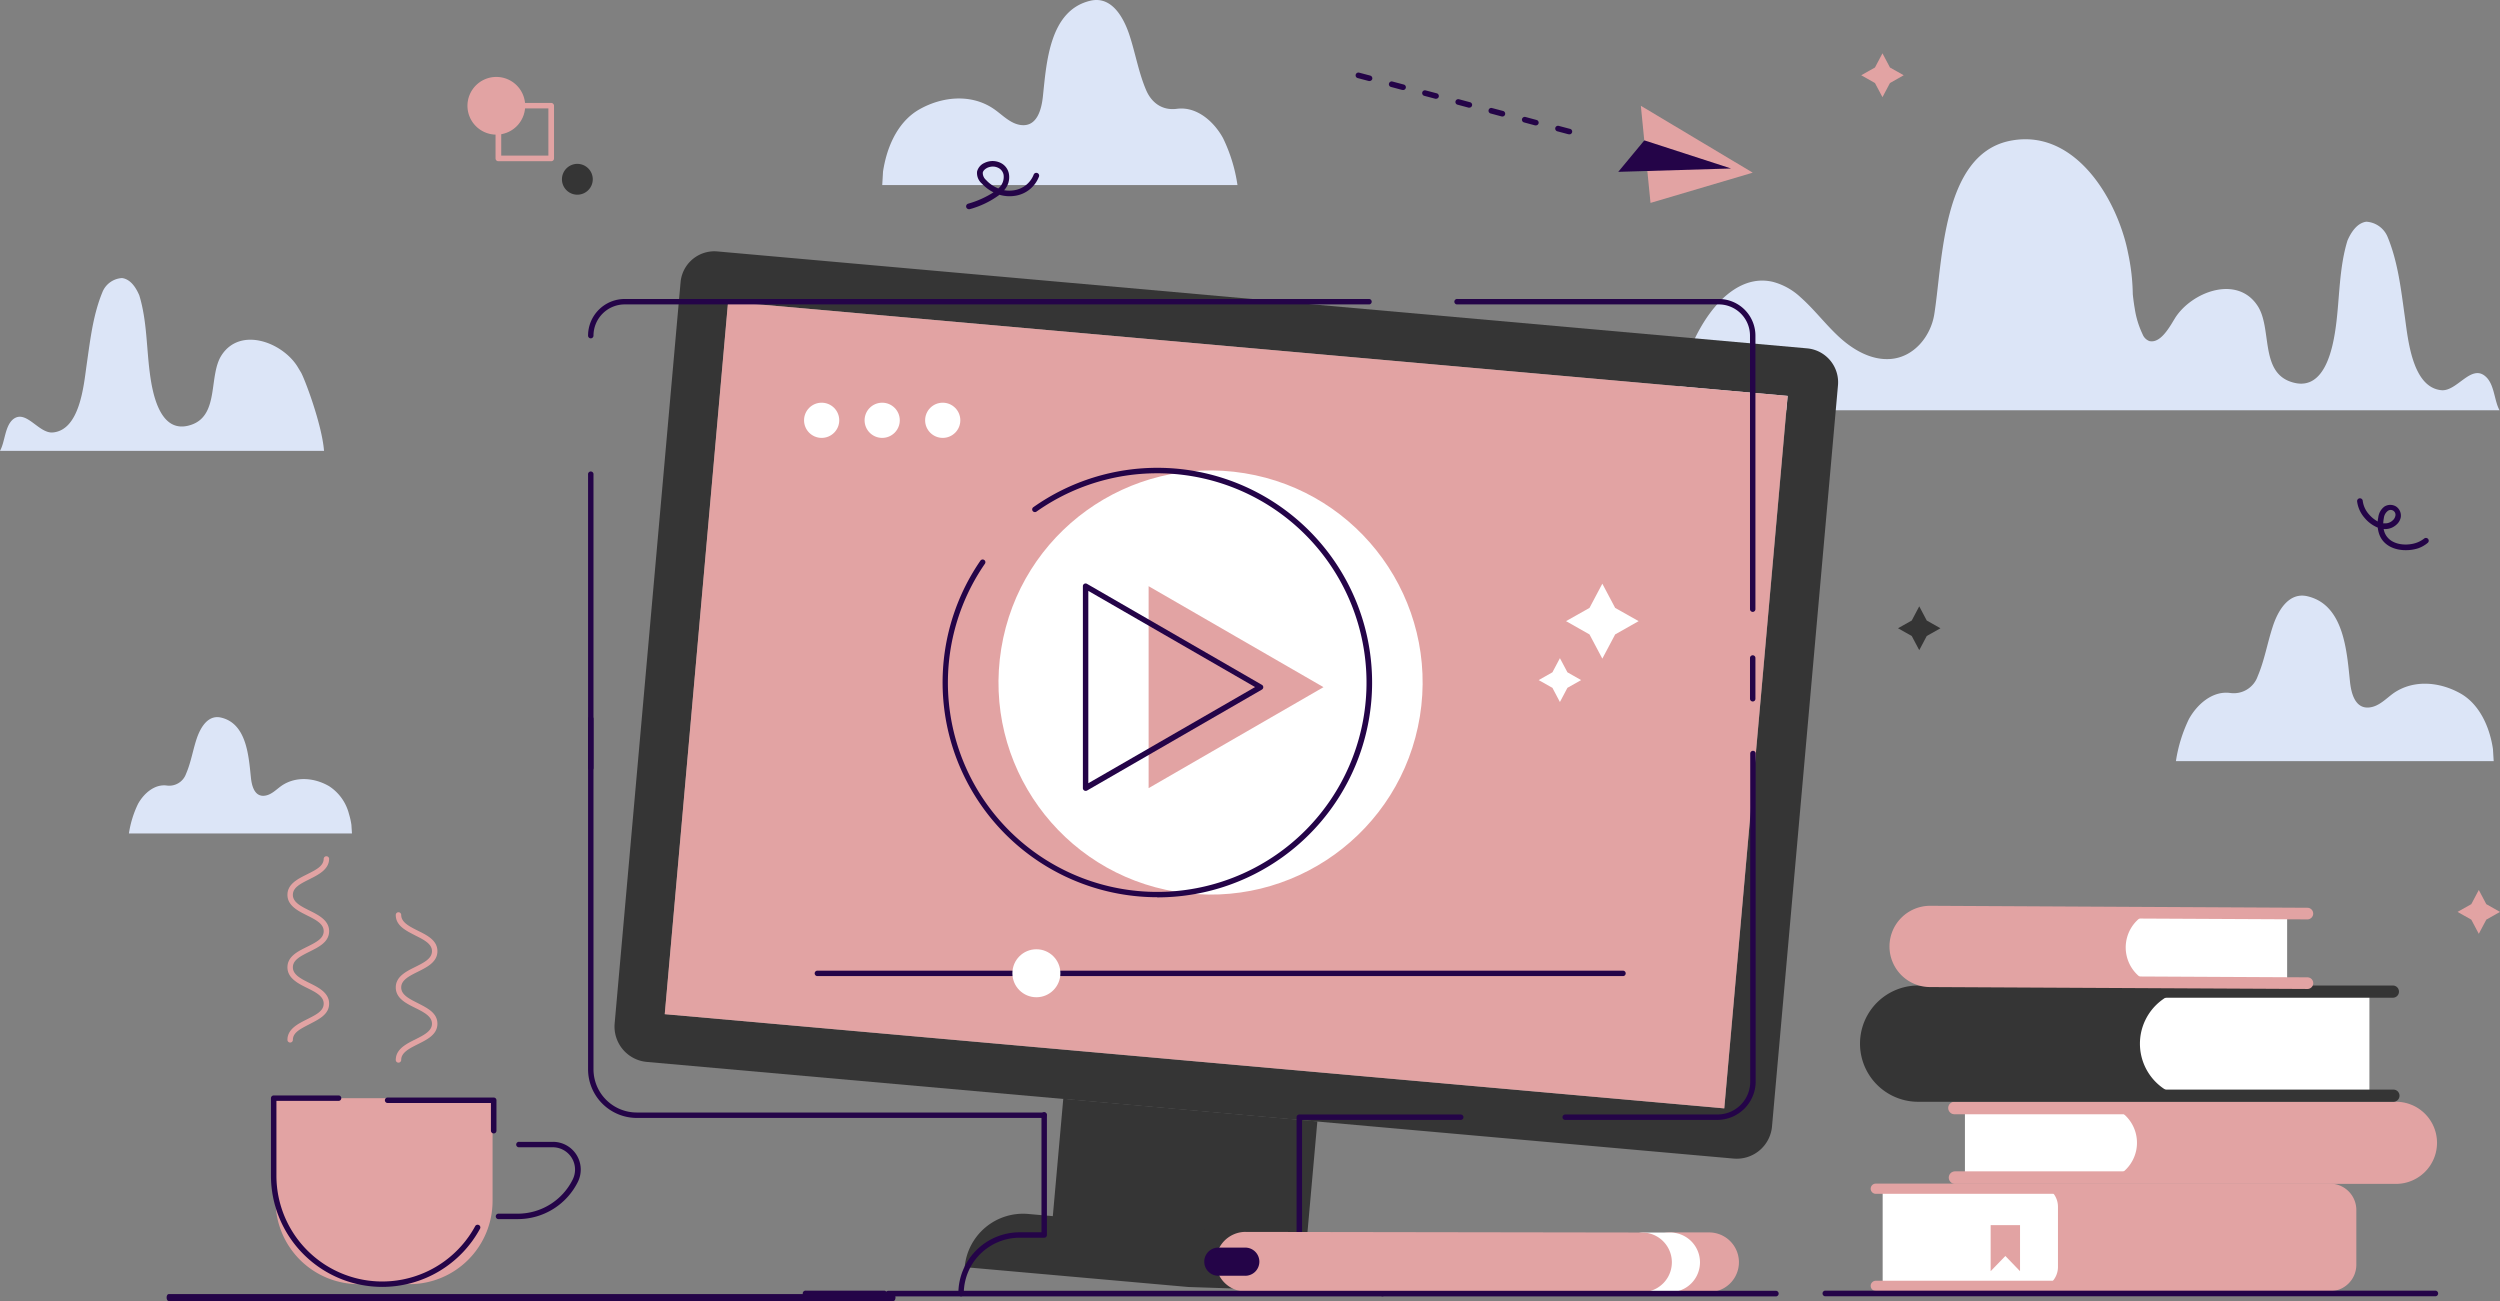 <svg xmlns="http://www.w3.org/2000/svg" viewBox="0 0 519.93 270.58"><rect x="0" y="0" width="519.93" height="270.58" fill="#808080" stroke="none"/><defs><style>.cls-1{fill:#dce5f7;}.cls-2{fill:#e2a3a3;}.cls-3{fill:#fff;}.cls-4{fill:#240448;}.cls-5{fill:#353535;}</style></defs><title>Asset 6</title><g id="Layer_2" data-name="Layer 2"><g id="Layer_2-2" data-name="Layer 2"><path class="cls-1" d="M257.36,38.49a33.34,33.34,0,0,0-3-9.76c-1.87-3.42-5.46-6.65-9.61-6.1-3,.4-5.26-1.23-6.4-3.92-1.55-3.63-2.23-7.7-3.47-11.45-1.16-3.5-3.62-8.16-8.11-7.11-8.54,2-9.13,12.93-9.88,19.93-.28,2.6-1.18,6.36-4.59,5.92-2.23-.29-3.87-2.16-5.64-3.36-4.72-3.22-10.85-2.57-15.62.2-3.4,2-5.46,5.53-6.58,9.2a27,27,0,0,0-.82,3.67c0,.18-.16,2.78-.16,2.78Z"/><path class="cls-1" d="M26.81,173.34a21.36,21.36,0,0,1,1.89-6.14c1.18-2.15,3.44-4.18,6-3.83a3.71,3.71,0,0,0,4-2.46c1-2.29,1.4-4.85,2.18-7.21.73-2.2,2.28-5.13,5.1-4.46,5.37,1.26,5.74,8.12,6.21,12.53.17,1.63.74,4,2.89,3.71,1.4-.18,2.43-1.35,3.54-2.11,3-2,6.82-1.61,9.82.13a9.75,9.75,0,0,1,4.14,5.79,15,15,0,0,1,.51,2.3c0,.12.11,1.75.11,1.75Z"/><path class="cls-1" d="M452.53,158.3a30.54,30.54,0,0,1,2.69-8.73c1.68-3.06,4.9-5.95,8.6-5.45a5.27,5.27,0,0,0,5.73-3.51c1.39-3.25,2-6.89,3.1-10.24,1-3.14,3.24-7.31,7.25-6.36,7.64,1.8,8.17,11.56,8.84,17.83.25,2.32,1.06,5.68,4.11,5.28,2-.25,3.46-1.92,5-3,4.23-2.88,9.71-2.29,14,.18,3,1.76,4.89,4.95,5.89,8.24a22.73,22.73,0,0,1,.73,3.27c0,.17.15,2.49.15,2.49Z"/><path class="cls-1" d="M0,93.77H67.39c-.45-5.65-4.14-15.28-4.83-16.38-.28-.45-.52-.87-.72-1.19-3.15-5-11.83-8.32-15.75-2.34-2.74,4.19-.46,12.34-6.16,14.43-6.54,2.39-8.18-6.21-8.76-10.62-.72-5.41-.6-11-2.2-16.24-.67-1.57-1.8-3.38-3.6-3.6a4.68,4.68,0,0,0-4.07,2.93C19.3,65.62,18.75,70.86,18,76c-.59,4.19-1.4,13.42-7,13.94-3,.27-5.62-5-8.36-2.67C1,88.76,1.05,91.86,0,93.77Z"/><path class="cls-2" d="M57.31,228.39h45.13a0,0,0,0,1,0,0v21.37a17.31,17.31,0,0,1-17.31,17.31H74.62a17.31,17.31,0,0,1-17.31-17.31V228.39a0,0,0,0,1,0,0Z"/><path class="cls-2" d="M60.35,216.82a.56.56,0,0,1-.57-.56c0-2.24,2.17-3.32,4.08-4.28s3.46-1.73,3.46-3.26-1.68-2.38-3.46-3.26-4.08-2-4.08-4.28,2.17-3.32,4.08-4.27,3.46-1.73,3.46-3.26-1.68-2.38-3.46-3.27-4.08-2-4.08-4.27,2.17-3.32,4.08-4.28,3.46-1.72,3.46-3.26a.57.57,0,0,1,1.13,0c0,2.24-2.17,3.32-4.08,4.28s-3.46,1.72-3.46,3.26,1.68,2.37,3.46,3.26,4.08,2,4.08,4.28-2.17,3.31-4.08,4.27-3.46,1.73-3.46,3.26,1.68,2.38,3.46,3.26,4.08,2,4.08,4.28S66.28,212,64.37,213s-3.46,1.73-3.46,3.27A.56.56,0,0,1,60.35,216.82Z"/><path class="cls-2" d="M82.87,221a.56.56,0,0,1-.56-.57c0-2.23,2.16-3.32,4.08-4.27,1.77-.89,3.45-1.73,3.45-3.26s-1.68-2.38-3.45-3.27c-1.92-.95-4.08-2-4.08-4.27s2.16-3.32,4.08-4.28c1.77-.88,3.45-1.72,3.45-3.26s-1.68-2.37-3.45-3.26c-1.92-1-4.08-2-4.08-4.27a.56.56,0,0,1,.56-.57.57.57,0,0,1,.57.57c0,1.53,1.68,2.37,3.45,3.26,1.92.95,4.08,2,4.08,4.27s-2.16,3.32-4.08,4.28c-1.77.88-3.45,1.72-3.45,3.26s1.68,2.37,3.45,3.26c1.92,1,4.08,2,4.08,4.28s-2.16,3.31-4.08,4.27c-1.77.89-3.45,1.73-3.45,3.26A.57.57,0,0,1,82.87,221Z"/><path class="cls-1" d="M519.83,85.32H349a22.07,22.07,0,0,1,.19-4.08h0a36.73,36.73,0,0,1,4.42-13c3.62-6.37,9-11.07,15.11-9.62a13.41,13.41,0,0,1,5.74,3.2c2.93,2.59,5.28,5.77,8.18,8.4s6.61,4.73,10.51,4.44c4.89-.35,8.4-4.72,9.13-9.32,1.76-11.07,1.65-32.95,15.49-36q.39-.09.78-.15c11.83-2,20,9.53,23.14,19.89a33.68,33.68,0,0,1,.87,3.46,43.69,43.69,0,0,1,1,8.65l.06.56c.1.8.2,1.6.34,2.38a19,19,0,0,0,1.64,5.39A2.45,2.45,0,0,0,447,70.93c1.89.45,3.47-1.74,4.56-3.48l.79-1.3c3.43-5.44,12.9-9.07,17.17-2.54,3,4.56.51,13.46,6.73,15.73,7.13,2.61,8.92-6.77,9.56-11.58.78-5.91.65-12,2.39-17.71.74-1.72,2-3.69,3.94-3.94a5.12,5.12,0,0,1,4.43,3.2c2.18,5.3,2.78,11,3.58,16.64.64,4.57,1.53,14.64,7.6,15.2,3.22.3,6.14-5.45,9.12-2.9C518.79,79.86,518.69,83.24,519.83,85.32Z"/><polygon class="cls-3" points="341.96 29.19 344.82 30.29 342.53 34.88 342.65 36.06 341.96 29.19"/><polygon class="cls-2" points="342.65 36.06 343.26 42.2 364.52 35.91 341.25 22 341.96 29.19 342.65 36.06"/><polygon class="cls-4" points="336.55 35.74 360.01 35.04 341.98 29.19 336.55 35.74"/><path class="cls-4" d="M326.33,27.92l-.15,0-2.3-.61a.6.6,0,0,1-.42-.72.59.59,0,0,1,.72-.41l2.3.61a.58.58,0,0,1-.15,1.15Zm-6.91-1.84-.16,0-2.3-.62a.59.59,0,0,1-.42-.71.59.59,0,0,1,.72-.42l2.31.62a.58.58,0,0,1,.41.71A.59.59,0,0,1,319.42,26.08Zm-6.92-1.85-.15,0L310,23.6a.59.59,0,0,1-.41-.72.57.57,0,0,1,.71-.41l2.31.61a.6.6,0,0,1,.41.72A.58.58,0,0,1,312.5,24.23Zm-6.92-1.84-.15,0-2.31-.62a.57.57,0,0,1-.41-.71.59.59,0,0,1,.71-.42l2.31.62a.57.57,0,0,1,.41.71A.59.59,0,0,1,305.58,22.39Zm-6.92-1.85a.39.39,0,0,1-.15,0l-2.31-.61a.6.6,0,0,1-.41-.72.58.58,0,0,1,.71-.41l2.31.61a.59.59,0,0,1,.41.72A.58.58,0,0,1,298.66,20.54Zm-6.92-1.84-.15,0-2.31-.62a.58.58,0,0,1-.41-.71.59.59,0,0,1,.71-.42l2.31.62a.58.58,0,0,1-.15,1.15Zm-6.92-1.85a.39.39,0,0,1-.15,0l-2.3-.61a.58.58,0,0,1-.42-.72.59.59,0,0,1,.72-.41l2.3.61a.6.6,0,0,1,.42.72A.59.59,0,0,1,284.82,16.85Z"/><rect class="cls-3" x="391.55" y="247.05" width="42.26" height="20.41" transform="translate(825.35 514.51) rotate(180)"/><path class="cls-2" d="M390.11,268.52h94.46a5.48,5.48,0,0,0,5.48-5.48v-11.4a5.48,5.48,0,0,0-5.48-5.48H390.11a1.06,1.06,0,0,0,0,2.12h94.46a3.37,3.37,0,0,1,3.36,3.36V263a3.36,3.36,0,0,1-3.36,3.36H390.11a1.06,1.06,0,0,0,0,2.12Z"/><path class="cls-2" d="M423.47,268h61a4.52,4.52,0,0,0,4.51-4.54V251a4.52,4.52,0,0,0-4.51-4.54h-61A4.52,4.52,0,0,1,428,251v12.48A4.52,4.52,0,0,1,423.47,268Z"/><polygon class="cls-2" points="414 264.37 417.06 261.21 420.11 264.37 420.11 254.8 414 254.8 414 264.37"/><rect class="cls-3" x="408.66" y="230.44" width="42.26" height="14.47" transform="translate(859.57 475.34) rotate(180)"/><rect class="cls-1" x="435.69" y="206.47" width="42.26" height="14.47"/><path class="cls-2" d="M442.19,232.17a7.85,7.85,0,0,1-2.64,12.76v.53h58.28a7.72,7.72,0,0,0,7.64-7.79,7.83,7.83,0,0,0-2.23-5.5,7.57,7.57,0,0,0-5.41-2.28H439.55v.52A7.65,7.65,0,0,1,442.19,232.17Z"/><path class="cls-2" d="M406.59,246.21H498a8.54,8.54,0,1,0,0-17.07H406.59a1.3,1.3,0,1,0,0,2.59H498a5.94,5.94,0,0,1,0,11.88H406.59a1.3,1.3,0,1,0,0,2.6Z"/><rect class="cls-3" x="429.58" y="206.47" width="63.19" height="21"/><path class="cls-5" d="M398.92,229.14h98.73a1.27,1.27,0,1,0,0-2.53H398.92a9.56,9.56,0,1,1,0-19.11h98.73a1.27,1.27,0,1,0,0-2.54H398.92a12.09,12.09,0,0,0,0,24.18Z"/><path class="cls-5" d="M387.84,217.05a11.3,11.3,0,0,0,11.3,11.3h54.62v-.29a11.3,11.3,0,0,1,0-22v-.29H399.14a11.3,11.3,0,0,0-11.3,11.3Z"/><rect class="cls-3" x="435.59" y="189.83" width="40.07" height="14.47"/><path class="cls-2" d="M444.32,191.56A7.86,7.86,0,0,0,447,204.33v.52H401.83a7.71,7.71,0,0,1-7.64-7.78,7.82,7.82,0,0,1,2.24-5.51,7.53,7.53,0,0,1,5.4-2.28H447v.53A7.48,7.48,0,0,0,444.32,191.56Z"/><path class="cls-2" d="M479.88,205.68a1.21,1.21,0,0,0,0-2.42l-78.47-.4a6,6,0,0,1,0-12.05h0l78.46.4h0a1.21,1.21,0,1,0,0-2.42l-78.46-.41h0a8.46,8.46,0,0,0-8.45,8.41,8.45,8.45,0,0,0,8.4,8.49l78.46.4Z"/><path class="cls-4" d="M201.51,43.51a.6.6,0,0,1-.56-.42.59.59,0,0,1,.39-.73A19.59,19.59,0,0,0,206.62,40a8.12,8.12,0,0,1-2.41-1.81,2.89,2.89,0,0,1-1-2.54,2.68,2.68,0,0,1,1.54-1.77,3.81,3.81,0,0,1,3.36,0,3.16,3.16,0,0,1,1.72,2.3,4,4,0,0,1-1,3.38,6.35,6.35,0,0,0,2.13,0,5.19,5.19,0,0,0,4-3.2.59.59,0,1,1,1.08.46,6.3,6.3,0,0,1-4.86,3.89,7.42,7.42,0,0,1-3.31-.2,18.7,18.7,0,0,1-6.22,3Zm5-8.87a2.8,2.8,0,0,0-1.2.27c-.24.13-.81.46-.92,1a1.94,1.94,0,0,0,.67,1.51,7,7,0,0,0,2.56,1.77,3.11,3.11,0,0,0,1.1-2.81,2,2,0,0,0-1.09-1.46A2.52,2.52,0,0,0,206.52,34.64Z"/><path class="cls-4" d="M183.94,269.59H167.61a.59.59,0,1,1,0-1.17h16.33a.59.59,0,0,1,0,1.17Z"/><path class="cls-4" d="M500.3,114.42c-2.36,0-4.66-1-5.49-3.33a6,6,0,0,1-.3-1.36,7,7,0,0,1-2.72-2,6.43,6.43,0,0,1-1.57-3.4.59.59,0,1,1,1.17-.11,5.21,5.21,0,0,0,1.29,2.75,6.41,6.41,0,0,0,1.82,1.48c0-.29.07-.58.12-.88a3.28,3.28,0,0,1,1.26-2.21,2.3,2.3,0,0,1,2.47,0,2.27,2.27,0,0,1,.93,2.28,2.69,2.69,0,0,1-.86,1.45,3.47,3.47,0,0,1-2.58.94h-.11a6.36,6.36,0,0,0,.18.66c1,2.65,4.35,2.91,6.46,2.25l.21-.07a5.59,5.59,0,0,0,1.58-.87.58.58,0,1,1,.73.91A6.6,6.6,0,0,1,503,114l-.25.08A8.26,8.26,0,0,1,500.3,114.42Zm-4.65-5.58a1.09,1.09,0,0,0,.26,0,2.24,2.24,0,0,0,1.72-.63,1.61,1.61,0,0,0,.51-.82,1,1,0,0,0-1.61-1.08,2.19,2.19,0,0,0-.76,1.46A6.38,6.38,0,0,0,495.65,108.84Z"/><path class="cls-5" d="M375.84,72.45,149.2,52.29a7.06,7.06,0,0,0-7.66,6.41L127.83,212.85a7.38,7.38,0,0,0,6.7,8l226,20.1a7.37,7.37,0,0,0,8-6.69L382.25,80.11A7.08,7.08,0,0,0,375.84,72.45ZM358.61,230.52l-220.35-19.6L151.44,62.74l220.35,19.6Z"/><rect class="cls-2" x="180.64" y="36.02" width="148.76" height="221.22" transform="translate(86.37 387.66) rotate(-84.92)"/><path class="cls-5" d="M266.74,267.66l-44.61-4c-2.27-.2-4.07-.85-4-1.46l3-33.68h0l52.84,4.7-3,33.68C270.9,267.54,269,267.86,266.74,267.66Z"/><path class="cls-5" d="M287.91,269l-40.77-1.34-46.51-4.13a12.19,12.19,0,0,1,13.22-11.06l63,5.61A12.18,12.18,0,0,1,287.91,269Z"/><path class="cls-4" d="M357.14,232.91H325.52a.57.57,0,0,1-.57-.56.58.58,0,0,1,.57-.57h31.62A6.81,6.81,0,0,0,364,225V156.71a.57.57,0,0,1,.57-.56.56.56,0,0,1,.56.56V225A8,8,0,0,1,357.14,232.91Z"/><path class="cls-4" d="M270.22,257.41a.57.57,0,0,1-.57-.56v-24.5a.58.58,0,0,1,.57-.57h33.57a.58.58,0,0,1,.57.57.57.57,0,0,1-.57.56h-33v23.94A.57.57,0,0,1,270.22,257.41Z"/><path class="cls-4" d="M287.51,269.6a.58.58,0,0,1-.57-.57,11.63,11.63,0,0,0-11.61-11.62h-5.11a.57.57,0,0,1-.57-.56.58.58,0,0,1,.57-.57h5.11A12.76,12.76,0,0,1,288.08,269,.58.58,0,0,1,287.51,269.6Z"/><path class="cls-4" d="M199.88,269.6a.57.57,0,0,1-.57-.57,12.76,12.76,0,0,1,12.75-12.75h4.54V231.94a.57.57,0,1,1,1.13,0v24.91a.56.56,0,0,1-.56.56h-5.11A11.64,11.64,0,0,0,200.44,269,.57.57,0,0,1,199.88,269.6Z"/><path class="cls-4" d="M364.52,127.26a.58.58,0,0,1-.57-.57V69.8a6.5,6.5,0,0,0-6.49-6.49H303.11a.57.57,0,1,1,0-1.13h54.35a7.63,7.63,0,0,1,7.62,7.62v56.89A.57.57,0,0,1,364.52,127.26Z"/><path class="cls-4" d="M364.52,145.89a.57.57,0,0,1-.57-.56v-8.48a.57.57,0,0,1,.57-.57.56.56,0,0,1,.56.57v8.48A.56.56,0,0,1,364.52,145.89Z"/><path class="cls-4" d="M122.87,160.27a.56.56,0,0,1-.57-.57v-61a.57.57,0,1,1,1.13,0v61A.56.56,0,0,1,122.87,160.27Z"/><path class="cls-4" d="M122.87,70.37a.57.57,0,0,1-.57-.57,7.63,7.63,0,0,1,7.63-7.62H284.78a.57.57,0,0,1,0,1.13H129.93a6.5,6.5,0,0,0-6.5,6.49A.57.57,0,0,1,122.87,70.37Z"/><path class="cls-4" d="M217.17,232.5H132.43a10.14,10.14,0,0,1-10.13-10.13V149.43a.57.57,0,0,1,1.13,0v72.94a9,9,0,0,0,9,9h84.74a.57.57,0,0,1,0,1.13Z"/><circle class="cls-3" cx="251.75" cy="141.94" r="44.1" transform="translate(71.32 367.7) rotate(-80.78)"/><polygon class="cls-2" points="275.25 142.91 257.06 153.41 238.88 163.91 238.88 142.91 238.88 121.91 257.06 132.41 275.25 142.91"/><path class="cls-4" d="M240.67,186.6a44.68,44.68,0,0,1-36.77-70,.57.57,0,0,1,.79-.14.56.56,0,0,1,.14.79,43.53,43.53,0,1,0,10.73-10.85.57.57,0,0,1-.79-.13.56.56,0,0,1,.14-.79,44.67,44.67,0,1,1,25.76,81.15Z"/><path class="cls-4" d="M225.77,164.48a.57.57,0,0,1-.28-.08.55.55,0,0,1-.28-.49v-42a.55.55,0,0,1,.28-.49.58.58,0,0,1,.57,0l36.37,21a.57.57,0,0,1,0,1l-36.37,21A.6.6,0,0,1,225.77,164.48Zm.57-41.59v40l34.68-20Z"/><path class="cls-2" d="M347.35,268.71a6.2,6.2,0,0,1,0-12.4l8.1,0h0a6.2,6.2,0,0,1,0,12.4l-8.1,0Z"/><path class="cls-3" d="M341.75,268.72a6.2,6.2,0,0,1,0-12.39l5.6,0h0a6.2,6.2,0,0,1,0,12.4h-5.61Z"/><path class="cls-2" d="M341.75,268.72h0l-82.94-.13a6.2,6.2,0,0,1,0-12.39h0l82.94.13a6.2,6.2,0,0,1,0,12.39Z"/><path class="cls-4" d="M258.81,265.32h-5.6a2.93,2.93,0,0,1,0-5.85h5.6a2.93,2.93,0,1,1,0,5.85Z"/><path class="cls-4" d="M337.54,203H170a.56.56,0,0,1-.57-.56.57.57,0,0,1,.57-.57H337.54a.57.57,0,0,1,.56.57A.56.56,0,0,1,337.54,203Z"/><circle class="cls-3" cx="215.54" cy="202.41" r="4.99"/><polygon class="cls-2" points="391.5 11.09 393.06 14.04 395.92 15.65 393.06 17.27 391.5 20.21 389.94 17.27 387.08 15.65 389.94 14.04 391.5 11.09"/><polygon class="cls-3" points="333.24 121.39 335.91 126.43 340.79 129.18 335.91 131.94 333.24 136.98 330.57 131.94 325.69 129.18 330.57 126.43 333.24 121.39"/><polygon class="cls-2" points="515.52 185.09 517.08 188.04 519.93 189.65 517.08 191.26 515.52 194.21 513.96 191.26 511.1 189.65 513.96 188.04 515.52 185.09"/><polygon class="cls-5" points="399.15 126.1 400.71 129.05 403.56 130.66 400.71 132.27 399.15 135.22 397.59 132.27 394.73 130.66 397.59 129.05 399.15 126.1"/><polygon class="cls-3" points="324.42 136.88 325.98 139.82 328.83 141.44 325.98 143.05 324.42 146 322.86 143.05 320 141.44 322.86 139.82 324.42 136.88"/><path class="cls-2" d="M109.22,22h0a6,6,0,0,1-6,6h0a6,6,0,0,1-6-6h0a6,6,0,0,1,6-6h0A6,6,0,0,1,109.22,22Z"/><path class="cls-5" d="M123.28,37.29h0a3.21,3.21,0,0,1-3.21,3.2h0a3.2,3.2,0,0,1-3.2-3.2h0a3.21,3.21,0,0,1,3.2-3.21h0A3.21,3.21,0,0,1,123.28,37.29Z"/><path class="cls-2" d="M114.64,33.53h-11a.58.58,0,0,1-.58-.59V22a.59.59,0,0,1,.58-.59h11a.59.59,0,0,1,.58.59v11A.58.58,0,0,1,114.64,33.53Zm-10.4-1.17h9.81V22.54h-9.81Z"/><path class="cls-4" d="M369.33,269.62H184.74a.59.59,0,0,1-.58-.59.58.58,0,0,1,.58-.58H369.33a.58.58,0,0,1,.58.58A.59.59,0,0,1,369.33,269.62Z"/><path class="cls-4" d="M102.67,235.72a.57.57,0,0,1-.57-.57v-5.76H80.69a.57.57,0,1,1,0-1.13h22a.56.56,0,0,1,.56.57v6.32A.56.56,0,0,1,102.67,235.72Z"/><path class="cls-4" d="M79.49,267.64a23.16,23.16,0,0,1-23.14-23.13V228.39a.58.58,0,0,1,.57-.57H70.41a.57.57,0,0,1,.57.57.56.56,0,0,1-.57.56H57.49v15.56A22,22,0,0,0,98.83,255a.57.57,0,0,1,.77-.22.55.55,0,0,1,.23.76A23.14,23.14,0,0,1,79.49,267.64Z"/><path class="cls-4" d="M107.71,253.54H103.6a.57.57,0,0,1,0-1.13h4.11a12.78,12.78,0,0,0,11.41-7.13A4.64,4.64,0,0,0,115,238.6h-7a.57.57,0,1,1,0-1.13h7a5.77,5.77,0,0,1,5.19,8.31A13.94,13.94,0,0,1,107.71,253.54Z"/><circle class="cls-3" cx="170.88" cy="87.41" r="3.66"/><circle class="cls-3" cx="183.47" cy="87.41" r="3.66"/><circle class="cls-3" cx="196.06" cy="87.41" r="3.66"/><path class="cls-4" d="M185.82,270.58H35.08c-.24,0-.43-.32-.43-.73s.19-.72.43-.72H185.82c.23,0,.42.32.42.72S186.05,270.58,185.82,270.58Z"/><path class="cls-4" d="M506.55,269.59h-127a.59.59,0,0,1,0-1.17h127a.59.59,0,0,1,0,1.17Z"/></g></g></svg>
